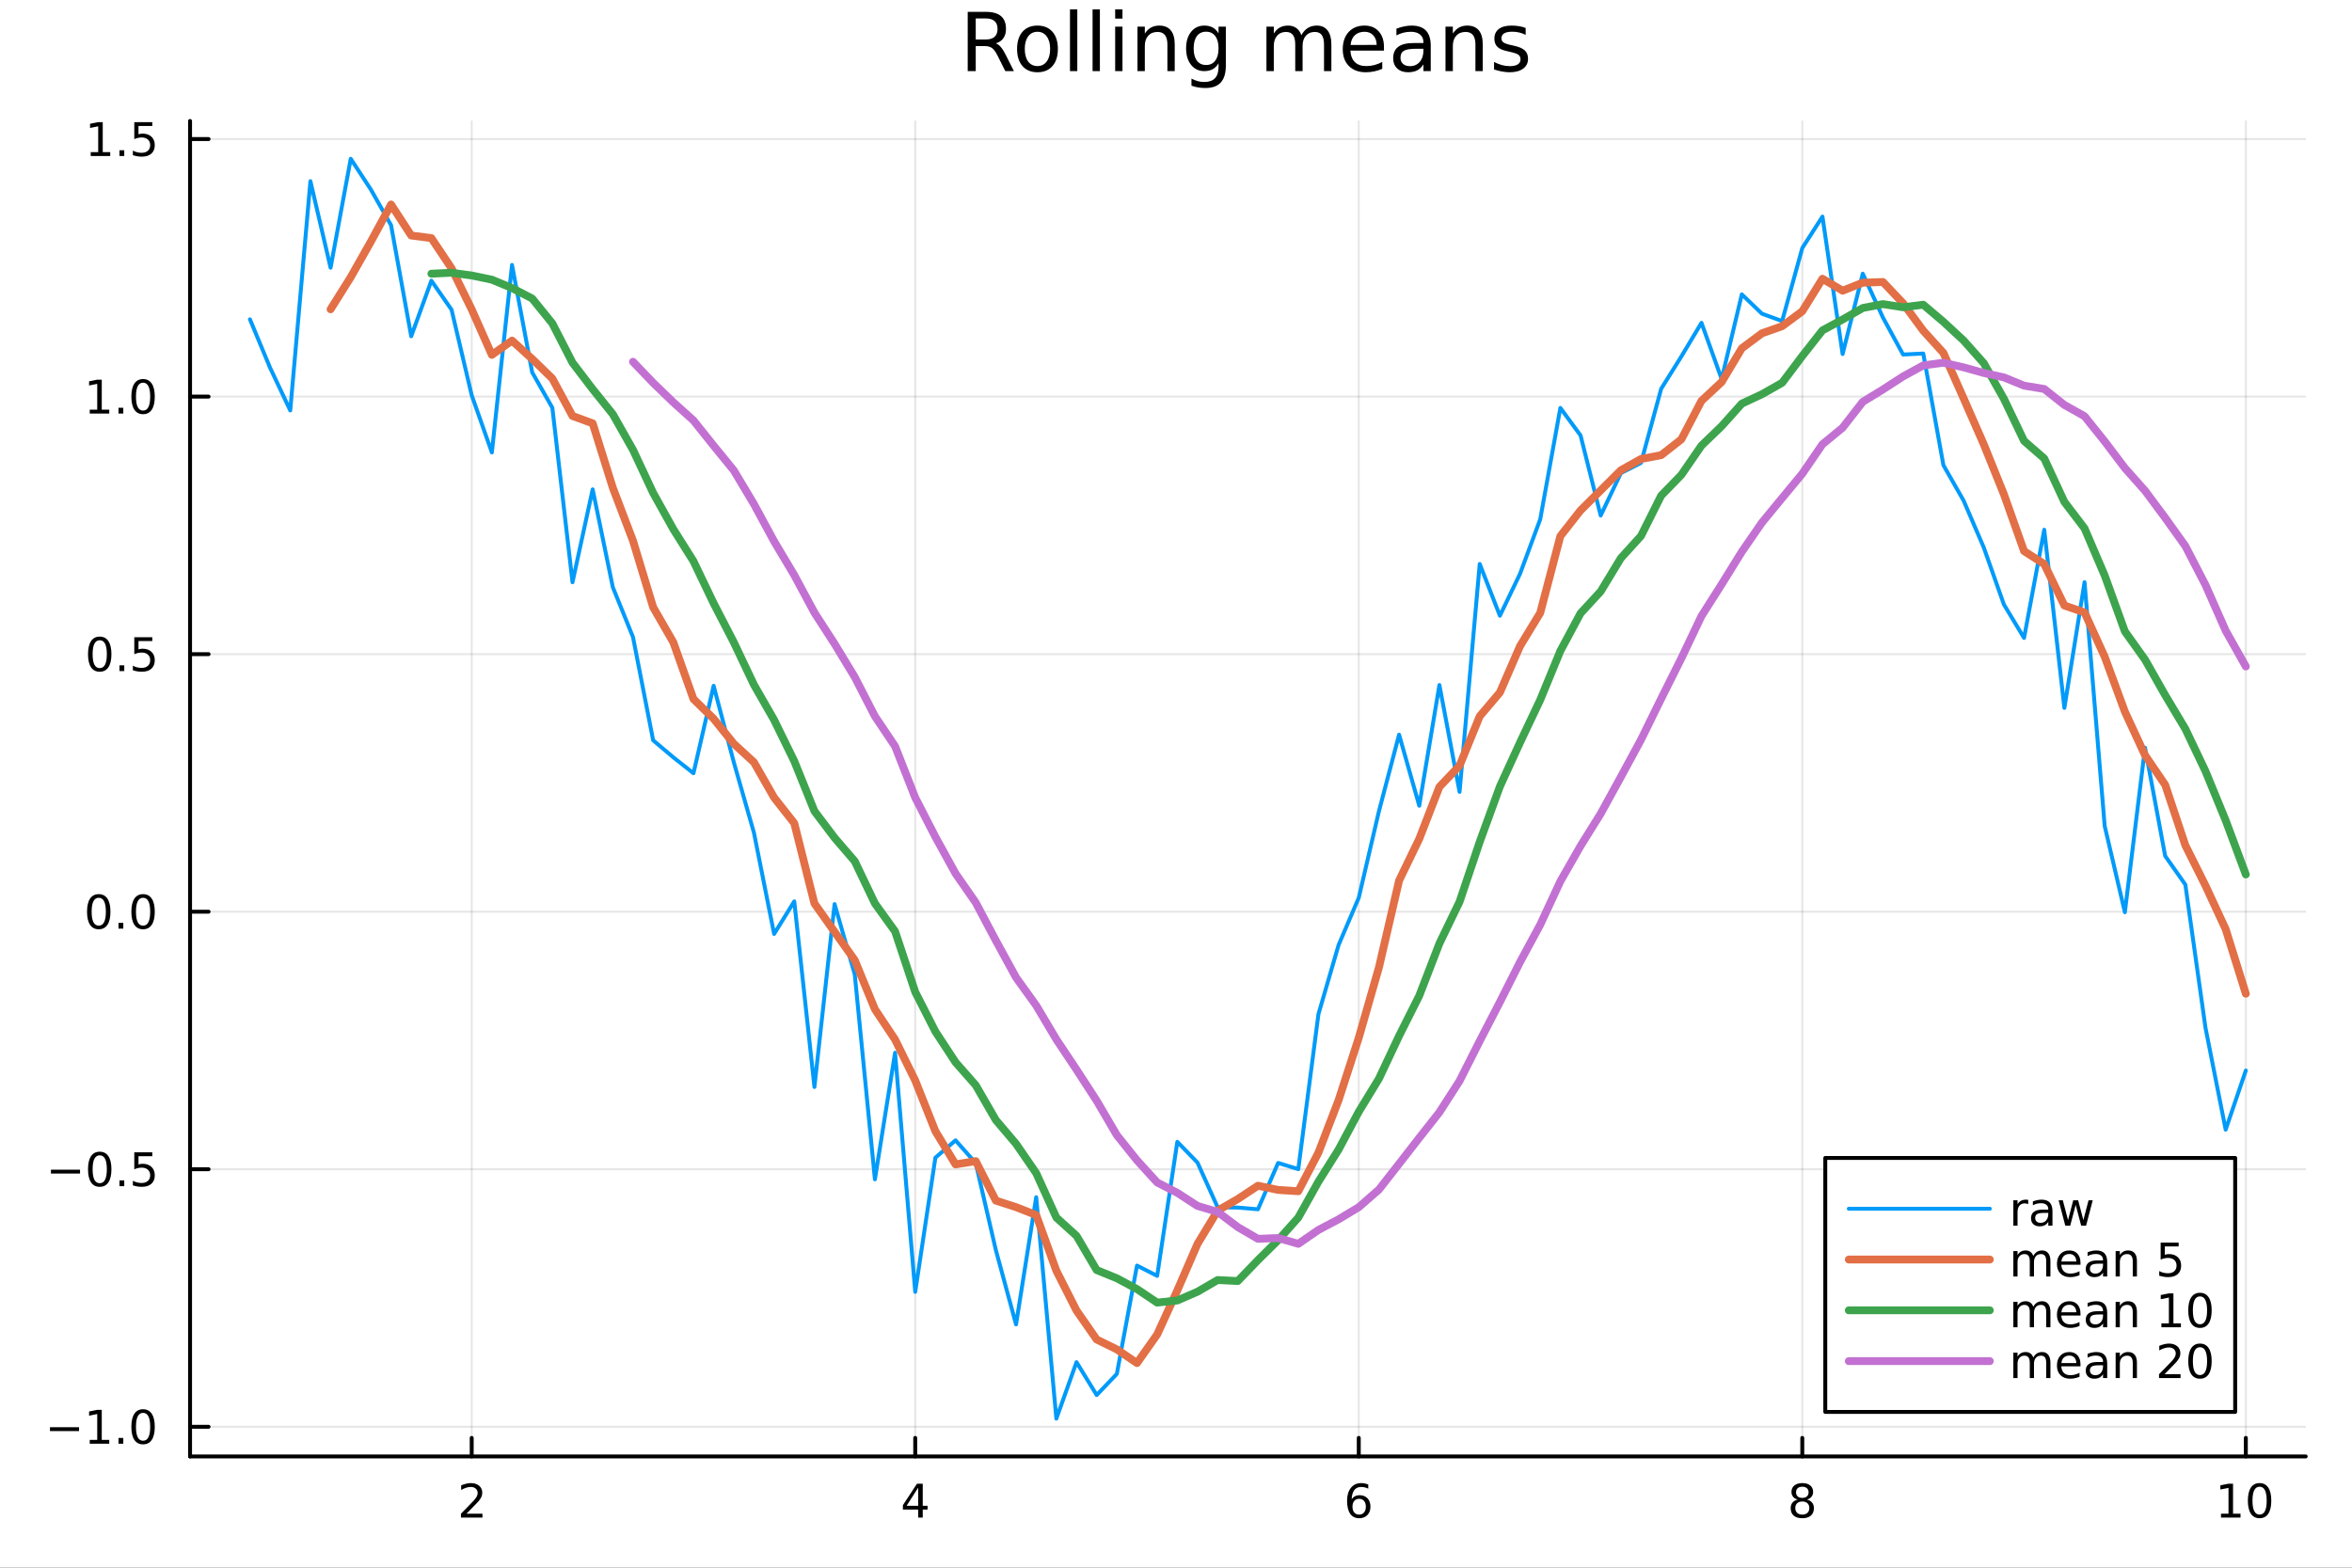 <?xml version="1.0" encoding="utf-8"?>
<svg xmlns="http://www.w3.org/2000/svg" xmlns:xlink="http://www.w3.org/1999/xlink" width="600" height="400" viewBox="0 0 2400 1600">
<rect x="0" y="0" width="2400" height="1600" fill="#333333" stroke="none"/>
<defs>
  <clipPath id="clip470">
    <rect x="0" y="0" width="2400" height="1600"/>
  </clipPath>
</defs>
<path clip-path="url(#clip470)" d="M0 1600 L2400 1600 L2400 0 L0 0  Z" fill="#ffffff" fill-rule="evenodd" fill-opacity="1"/>
<defs>
  <clipPath id="clip471">
    <rect x="480" y="0" width="1681" height="1600"/>
  </clipPath>
</defs>
<path clip-path="url(#clip470)" d="M193.936 1486.45 L2352.76 1486.45 L2352.76 123.472 L193.936 123.472  Z" fill="#ffffff" fill-rule="evenodd" fill-opacity="1"/>
<defs>
  <clipPath id="clip472">
    <rect x="193" y="123" width="2160" height="1364"/>
  </clipPath>
</defs>
<polyline clip-path="url(#clip472)" style="stroke:#000000; stroke-linecap:round; stroke-linejoin:round; stroke-width:2; stroke-opacity:0.1; fill:none" points="481.326,1486.45 481.326,123.472 "/>
<polyline clip-path="url(#clip472)" style="stroke:#000000; stroke-linecap:round; stroke-linejoin:round; stroke-width:2; stroke-opacity:0.1; fill:none" points="933.909,1486.45 933.909,123.472 "/>
<polyline clip-path="url(#clip472)" style="stroke:#000000; stroke-linecap:round; stroke-linejoin:round; stroke-width:2; stroke-opacity:0.1; fill:none" points="1386.49,1486.45 1386.49,123.472 "/>
<polyline clip-path="url(#clip472)" style="stroke:#000000; stroke-linecap:round; stroke-linejoin:round; stroke-width:2; stroke-opacity:0.1; fill:none" points="1839.07,1486.45 1839.07,123.472 "/>
<polyline clip-path="url(#clip472)" style="stroke:#000000; stroke-linecap:round; stroke-linejoin:round; stroke-width:2; stroke-opacity:0.1; fill:none" points="2291.66,1486.45 2291.66,123.472 "/>
<polyline clip-path="url(#clip470)" style="stroke:#000000; stroke-linecap:round; stroke-linejoin:round; stroke-width:4; stroke-opacity:1; fill:none" points="193.936,1486.45 2352.76,1486.45 "/>
<polyline clip-path="url(#clip470)" style="stroke:#000000; stroke-linecap:round; stroke-linejoin:round; stroke-width:4; stroke-opacity:1; fill:none" points="481.326,1486.45 481.326,1467.55 "/>
<polyline clip-path="url(#clip470)" style="stroke:#000000; stroke-linecap:round; stroke-linejoin:round; stroke-width:4; stroke-opacity:1; fill:none" points="933.909,1486.45 933.909,1467.55 "/>
<polyline clip-path="url(#clip470)" style="stroke:#000000; stroke-linecap:round; stroke-linejoin:round; stroke-width:4; stroke-opacity:1; fill:none" points="1386.49,1486.45 1386.49,1467.55 "/>
<polyline clip-path="url(#clip470)" style="stroke:#000000; stroke-linecap:round; stroke-linejoin:round; stroke-width:4; stroke-opacity:1; fill:none" points="1839.07,1486.45 1839.07,1467.55 "/>
<polyline clip-path="url(#clip470)" style="stroke:#000000; stroke-linecap:round; stroke-linejoin:round; stroke-width:4; stroke-opacity:1; fill:none" points="2291.66,1486.45 2291.66,1467.55 "/>
<path clip-path="url(#clip470)" d="M475.979 1544.91 L492.298 1544.91 L492.298 1548.85 L470.354 1548.85 L470.354 1544.91 Q473.016 1542.16 477.599 1537.53 Q482.206 1532.88 483.386 1531.53 Q485.632 1529.01 486.511 1527.27 Q487.414 1525.51 487.414 1523.82 Q487.414 1521.07 485.47 1519.33 Q483.548 1517.6 480.446 1517.6 Q478.247 1517.6 475.794 1518.36 Q473.363 1519.13 470.585 1520.68 L470.585 1515.95 Q473.409 1514.82 475.863 1514.24 Q478.317 1513.66 480.354 1513.66 Q485.724 1513.66 488.919 1516.35 Q492.113 1519.03 492.113 1523.52 Q492.113 1525.65 491.303 1527.57 Q490.516 1529.47 488.409 1532.07 Q487.831 1532.74 484.729 1535.95 Q481.627 1539.15 475.979 1544.91 Z" fill="#000000" fill-rule="nonzero" fill-opacity="1" /><path clip-path="url(#clip470)" d="M936.918 1518.36 L925.113 1536.81 L936.918 1536.81 L936.918 1518.36 M935.691 1514.29 L941.571 1514.29 L941.571 1536.81 L946.501 1536.81 L946.501 1540.7 L941.571 1540.7 L941.571 1548.85 L936.918 1548.85 L936.918 1540.7 L921.316 1540.7 L921.316 1536.19 L935.691 1514.29 Z" fill="#000000" fill-rule="nonzero" fill-opacity="1" /><path clip-path="url(#clip470)" d="M1386.9 1529.7 Q1383.75 1529.7 1381.9 1531.86 Q1380.07 1534.01 1380.07 1537.76 Q1380.07 1541.49 1381.9 1543.66 Q1383.75 1545.82 1386.9 1545.82 Q1390.04 1545.82 1391.87 1543.66 Q1393.73 1541.49 1393.73 1537.76 Q1393.73 1534.01 1391.87 1531.86 Q1390.04 1529.7 1386.9 1529.7 M1396.18 1515.05 L1396.18 1519.31 Q1394.42 1518.48 1392.61 1518.04 Q1390.83 1517.6 1389.07 1517.6 Q1384.44 1517.6 1381.99 1520.72 Q1379.56 1523.85 1379.21 1530.17 Q1380.58 1528.15 1382.64 1527.09 Q1384.7 1526 1387.17 1526 Q1392.38 1526 1395.39 1529.17 Q1398.42 1532.32 1398.42 1537.76 Q1398.42 1543.08 1395.28 1546.3 Q1392.13 1549.52 1386.9 1549.52 Q1380.9 1549.52 1377.73 1544.94 Q1374.56 1540.33 1374.56 1531.6 Q1374.56 1523.41 1378.45 1518.55 Q1382.34 1513.66 1388.89 1513.66 Q1390.65 1513.66 1392.43 1514.01 Q1394.23 1514.36 1396.18 1515.05 Z" fill="#000000" fill-rule="nonzero" fill-opacity="1" /><path clip-path="url(#clip470)" d="M1839.07 1532.44 Q1835.74 1532.44 1833.82 1534.22 Q1831.92 1536 1831.92 1539.13 Q1831.92 1542.25 1833.82 1544.03 Q1835.74 1545.82 1839.07 1545.82 Q1842.41 1545.82 1844.33 1544.03 Q1846.25 1542.23 1846.25 1539.13 Q1846.25 1536 1844.33 1534.22 Q1842.43 1532.44 1839.07 1532.44 M1834.4 1530.45 Q1831.39 1529.7 1829.7 1527.64 Q1828.03 1525.58 1828.03 1522.62 Q1828.03 1518.48 1830.97 1516.07 Q1833.94 1513.66 1839.07 1513.66 Q1844.24 1513.66 1847.18 1516.07 Q1850.12 1518.48 1850.12 1522.62 Q1850.12 1525.58 1848.43 1527.64 Q1846.76 1529.7 1843.77 1530.45 Q1847.15 1531.23 1849.03 1533.52 Q1850.93 1535.82 1850.93 1539.13 Q1850.93 1544.15 1847.85 1546.83 Q1844.79 1549.52 1839.07 1549.52 Q1833.36 1549.52 1830.28 1546.83 Q1827.22 1544.15 1827.22 1539.13 Q1827.22 1535.82 1829.12 1533.52 Q1831.02 1531.23 1834.4 1530.45 M1832.69 1523.06 Q1832.69 1525.75 1834.35 1527.25 Q1836.04 1528.76 1839.07 1528.76 Q1842.08 1528.76 1843.77 1527.25 Q1845.49 1525.75 1845.49 1523.06 Q1845.49 1520.38 1843.77 1518.87 Q1842.08 1517.37 1839.07 1517.37 Q1836.04 1517.37 1834.35 1518.87 Q1832.69 1520.38 1832.69 1523.06 Z" fill="#000000" fill-rule="nonzero" fill-opacity="1" /><path clip-path="url(#clip470)" d="M2266.34 1544.91 L2273.98 1544.91 L2273.98 1518.55 L2265.67 1520.21 L2265.67 1515.95 L2273.94 1514.29 L2278.61 1514.29 L2278.61 1544.91 L2286.25 1544.91 L2286.25 1548.85 L2266.34 1548.85 L2266.34 1544.91 Z" fill="#000000" fill-rule="nonzero" fill-opacity="1" /><path clip-path="url(#clip470)" d="M2305.7 1517.37 Q2302.09 1517.37 2300.26 1520.93 Q2298.45 1524.47 2298.45 1531.6 Q2298.45 1538.71 2300.26 1542.27 Q2302.09 1545.82 2305.7 1545.82 Q2309.33 1545.82 2311.14 1542.27 Q2312.96 1538.71 2312.96 1531.6 Q2312.96 1524.47 2311.14 1520.93 Q2309.33 1517.37 2305.7 1517.37 M2305.7 1513.66 Q2311.51 1513.66 2314.56 1518.27 Q2317.64 1522.85 2317.64 1531.6 Q2317.64 1540.33 2314.56 1544.94 Q2311.51 1549.52 2305.7 1549.52 Q2299.89 1549.52 2296.81 1544.94 Q2293.75 1540.33 2293.75 1531.6 Q2293.75 1522.85 2296.81 1518.27 Q2299.89 1513.66 2305.7 1513.66 Z" fill="#000000" fill-rule="nonzero" fill-opacity="1" /><polyline clip-path="url(#clip472)" style="stroke:#000000; stroke-linecap:round; stroke-linejoin:round; stroke-width:2; stroke-opacity:0.1; fill:none" points="193.936,1456.19 2352.76,1456.19 "/>
<polyline clip-path="url(#clip472)" style="stroke:#000000; stroke-linecap:round; stroke-linejoin:round; stroke-width:2; stroke-opacity:0.1; fill:none" points="193.936,1193.34 2352.76,1193.34 "/>
<polyline clip-path="url(#clip472)" style="stroke:#000000; stroke-linecap:round; stroke-linejoin:round; stroke-width:2; stroke-opacity:0.1; fill:none" points="193.936,930.488 2352.76,930.488 "/>
<polyline clip-path="url(#clip472)" style="stroke:#000000; stroke-linecap:round; stroke-linejoin:round; stroke-width:2; stroke-opacity:0.1; fill:none" points="193.936,667.636 2352.76,667.636 "/>
<polyline clip-path="url(#clip472)" style="stroke:#000000; stroke-linecap:round; stroke-linejoin:round; stroke-width:2; stroke-opacity:0.1; fill:none" points="193.936,404.784 2352.76,404.784 "/>
<polyline clip-path="url(#clip472)" style="stroke:#000000; stroke-linecap:round; stroke-linejoin:round; stroke-width:2; stroke-opacity:0.1; fill:none" points="193.936,141.932 2352.76,141.932 "/>
<polyline clip-path="url(#clip470)" style="stroke:#000000; stroke-linecap:round; stroke-linejoin:round; stroke-width:4; stroke-opacity:1; fill:none" points="193.936,1486.45 193.936,123.472 "/>
<polyline clip-path="url(#clip470)" style="stroke:#000000; stroke-linecap:round; stroke-linejoin:round; stroke-width:4; stroke-opacity:1; fill:none" points="193.936,1456.19 212.834,1456.19 "/>
<polyline clip-path="url(#clip470)" style="stroke:#000000; stroke-linecap:round; stroke-linejoin:round; stroke-width:4; stroke-opacity:1; fill:none" points="193.936,1193.34 212.834,1193.34 "/>
<polyline clip-path="url(#clip470)" style="stroke:#000000; stroke-linecap:round; stroke-linejoin:round; stroke-width:4; stroke-opacity:1; fill:none" points="193.936,930.488 212.834,930.488 "/>
<polyline clip-path="url(#clip470)" style="stroke:#000000; stroke-linecap:round; stroke-linejoin:round; stroke-width:4; stroke-opacity:1; fill:none" points="193.936,667.636 212.834,667.636 "/>
<polyline clip-path="url(#clip470)" style="stroke:#000000; stroke-linecap:round; stroke-linejoin:round; stroke-width:4; stroke-opacity:1; fill:none" points="193.936,404.784 212.834,404.784 "/>
<polyline clip-path="url(#clip470)" style="stroke:#000000; stroke-linecap:round; stroke-linejoin:round; stroke-width:4; stroke-opacity:1; fill:none" points="193.936,141.932 212.834,141.932 "/>
<path clip-path="url(#clip470)" d="M50.992 1456.64 L80.668 1456.64 L80.668 1460.58 L50.992 1460.58 L50.992 1456.64 Z" fill="#000000" fill-rule="nonzero" fill-opacity="1" /><path clip-path="url(#clip470)" d="M91.571 1469.54 L99.21 1469.54 L99.21 1443.17 L90.899 1444.84 L90.899 1440.58 L99.163 1438.91 L103.839 1438.91 L103.839 1469.54 L111.478 1469.54 L111.478 1473.47 L91.571 1473.47 L91.571 1469.54 Z" fill="#000000" fill-rule="nonzero" fill-opacity="1" /><path clip-path="url(#clip470)" d="M120.922 1467.59 L125.807 1467.59 L125.807 1473.47 L120.922 1473.47 L120.922 1467.59 Z" fill="#000000" fill-rule="nonzero" fill-opacity="1" /><path clip-path="url(#clip470)" d="M145.992 1441.99 Q142.381 1441.99 140.552 1445.56 Q138.746 1449.1 138.746 1456.23 Q138.746 1463.33 140.552 1466.9 Q142.381 1470.44 145.992 1470.44 Q149.626 1470.44 151.431 1466.9 Q153.26 1463.33 153.26 1456.23 Q153.26 1449.1 151.431 1445.56 Q149.626 1441.99 145.992 1441.99 M145.992 1438.29 Q151.802 1438.29 154.857 1442.89 Q157.936 1447.48 157.936 1456.23 Q157.936 1464.95 154.857 1469.56 Q151.802 1474.14 145.992 1474.14 Q140.181 1474.14 137.103 1469.56 Q134.047 1464.95 134.047 1456.23 Q134.047 1447.48 137.103 1442.89 Q140.181 1438.29 145.992 1438.29 Z" fill="#000000" fill-rule="nonzero" fill-opacity="1" /><path clip-path="url(#clip470)" d="M51.987 1193.79 L81.663 1193.79 L81.663 1197.73 L51.987 1197.73 L51.987 1193.79 Z" fill="#000000" fill-rule="nonzero" fill-opacity="1" /><path clip-path="url(#clip470)" d="M101.756 1179.14 Q98.145 1179.14 96.316 1182.7 Q94.51 1186.25 94.51 1193.38 Q94.51 1200.48 96.316 1204.05 Q98.145 1207.59 101.756 1207.59 Q105.39 1207.59 107.196 1204.05 Q109.024 1200.48 109.024 1193.38 Q109.024 1186.25 107.196 1182.7 Q105.39 1179.14 101.756 1179.14 M101.756 1175.44 Q107.566 1175.44 110.621 1180.04 Q113.7 1184.63 113.7 1193.38 Q113.7 1202.1 110.621 1206.71 Q107.566 1211.29 101.756 1211.29 Q95.946 1211.29 92.867 1206.71 Q89.811 1202.1 89.811 1193.38 Q89.811 1184.63 92.867 1180.04 Q95.946 1175.44 101.756 1175.44 Z" fill="#000000" fill-rule="nonzero" fill-opacity="1" /><path clip-path="url(#clip470)" d="M121.918 1204.74 L126.802 1204.74 L126.802 1210.62 L121.918 1210.62 L121.918 1204.74 Z" fill="#000000" fill-rule="nonzero" fill-opacity="1" /><path clip-path="url(#clip470)" d="M137.033 1176.06 L155.39 1176.06 L155.39 1180 L141.316 1180 L141.316 1188.47 Q142.334 1188.12 143.353 1187.96 Q144.371 1187.77 145.39 1187.77 Q151.177 1187.77 154.556 1190.94 Q157.936 1194.12 157.936 1199.53 Q157.936 1205.11 154.464 1208.21 Q150.992 1211.29 144.672 1211.29 Q142.496 1211.29 140.228 1210.92 Q137.982 1210.55 135.575 1209.81 L135.575 1205.11 Q137.658 1206.25 139.881 1206.8 Q142.103 1207.36 144.58 1207.36 Q148.584 1207.36 150.922 1205.25 Q153.26 1203.14 153.26 1199.53 Q153.26 1195.92 150.922 1193.82 Q148.584 1191.71 144.58 1191.71 Q142.705 1191.71 140.83 1192.13 Q138.978 1192.54 137.033 1193.42 L137.033 1176.06 Z" fill="#000000" fill-rule="nonzero" fill-opacity="1" /><path clip-path="url(#clip470)" d="M100.76 916.287 Q97.149 916.287 95.321 919.852 Q93.515 923.394 93.515 930.523 Q93.515 937.63 95.321 941.194 Q97.149 944.736 100.76 944.736 Q104.395 944.736 106.2 941.194 Q108.029 937.63 108.029 930.523 Q108.029 923.394 106.2 919.852 Q104.395 916.287 100.76 916.287 M100.76 912.583 Q106.571 912.583 109.626 917.19 Q112.705 921.773 112.705 930.523 Q112.705 939.25 109.626 943.856 Q106.571 948.44 100.76 948.44 Q94.95 948.44 91.871 943.856 Q88.816 939.25 88.816 930.523 Q88.816 921.773 91.871 917.19 Q94.95 912.583 100.76 912.583 Z" fill="#000000" fill-rule="nonzero" fill-opacity="1" /><path clip-path="url(#clip470)" d="M120.922 941.889 L125.807 941.889 L125.807 947.768 L120.922 947.768 L120.922 941.889 Z" fill="#000000" fill-rule="nonzero" fill-opacity="1" /><path clip-path="url(#clip470)" d="M145.992 916.287 Q142.381 916.287 140.552 919.852 Q138.746 923.394 138.746 930.523 Q138.746 937.63 140.552 941.194 Q142.381 944.736 145.992 944.736 Q149.626 944.736 151.431 941.194 Q153.26 937.63 153.26 930.523 Q153.26 923.394 151.431 919.852 Q149.626 916.287 145.992 916.287 M145.992 912.583 Q151.802 912.583 154.857 917.19 Q157.936 921.773 157.936 930.523 Q157.936 939.25 154.857 943.856 Q151.802 948.44 145.992 948.44 Q140.181 948.44 137.103 943.856 Q134.047 939.25 134.047 930.523 Q134.047 921.773 137.103 917.19 Q140.181 912.583 145.992 912.583 Z" fill="#000000" fill-rule="nonzero" fill-opacity="1" /><path clip-path="url(#clip470)" d="M101.756 653.435 Q98.145 653.435 96.316 657 Q94.51 660.541 94.51 667.671 Q94.51 674.777 96.316 678.342 Q98.145 681.884 101.756 681.884 Q105.39 681.884 107.196 678.342 Q109.024 674.777 109.024 667.671 Q109.024 660.541 107.196 657 Q105.39 653.435 101.756 653.435 M101.756 649.731 Q107.566 649.731 110.621 654.338 Q113.7 658.921 113.7 667.671 Q113.7 676.398 110.621 681.004 Q107.566 685.588 101.756 685.588 Q95.946 685.588 92.867 681.004 Q89.811 676.398 89.811 667.671 Q89.811 658.921 92.867 654.338 Q95.946 649.731 101.756 649.731 Z" fill="#000000" fill-rule="nonzero" fill-opacity="1" /><path clip-path="url(#clip470)" d="M121.918 679.037 L126.802 679.037 L126.802 684.916 L121.918 684.916 L121.918 679.037 Z" fill="#000000" fill-rule="nonzero" fill-opacity="1" /><path clip-path="url(#clip470)" d="M137.033 650.356 L155.39 650.356 L155.39 654.291 L141.316 654.291 L141.316 662.764 Q142.334 662.416 143.353 662.254 Q144.371 662.069 145.39 662.069 Q151.177 662.069 154.556 665.24 Q157.936 668.412 157.936 673.828 Q157.936 679.407 154.464 682.509 Q150.992 685.588 144.672 685.588 Q142.496 685.588 140.228 685.217 Q137.982 684.847 135.575 684.106 L135.575 679.407 Q137.658 680.541 139.881 681.097 Q142.103 681.652 144.58 681.652 Q148.584 681.652 150.922 679.546 Q153.26 677.439 153.26 673.828 Q153.26 670.217 150.922 668.111 Q148.584 666.004 144.58 666.004 Q142.705 666.004 140.83 666.421 Q138.978 666.838 137.033 667.717 L137.033 650.356 Z" fill="#000000" fill-rule="nonzero" fill-opacity="1" /><path clip-path="url(#clip470)" d="M91.571 418.129 L99.21 418.129 L99.21 391.763 L90.899 393.43 L90.899 389.171 L99.163 387.504 L103.839 387.504 L103.839 418.129 L111.478 418.129 L111.478 422.064 L91.571 422.064 L91.571 418.129 Z" fill="#000000" fill-rule="nonzero" fill-opacity="1" /><path clip-path="url(#clip470)" d="M120.922 416.184 L125.807 416.184 L125.807 422.064 L120.922 422.064 L120.922 416.184 Z" fill="#000000" fill-rule="nonzero" fill-opacity="1" /><path clip-path="url(#clip470)" d="M145.992 390.583 Q142.381 390.583 140.552 394.148 Q138.746 397.689 138.746 404.819 Q138.746 411.925 140.552 415.49 Q142.381 419.032 145.992 419.032 Q149.626 419.032 151.431 415.49 Q153.26 411.925 153.26 404.819 Q153.26 397.689 151.431 394.148 Q149.626 390.583 145.992 390.583 M145.992 386.879 Q151.802 386.879 154.857 391.486 Q157.936 396.069 157.936 404.819 Q157.936 413.546 154.857 418.152 Q151.802 422.735 145.992 422.735 Q140.181 422.735 137.103 418.152 Q134.047 413.546 134.047 404.819 Q134.047 396.069 137.103 391.486 Q140.181 386.879 145.992 386.879 Z" fill="#000000" fill-rule="nonzero" fill-opacity="1" /><path clip-path="url(#clip470)" d="M92.566 155.277 L100.205 155.277 L100.205 128.911 L91.895 130.578 L91.895 126.319 L100.159 124.652 L104.834 124.652 L104.834 155.277 L112.473 155.277 L112.473 159.212 L92.566 159.212 L92.566 155.277 Z" fill="#000000" fill-rule="nonzero" fill-opacity="1" /><path clip-path="url(#clip470)" d="M121.918 153.332 L126.802 153.332 L126.802 159.212 L121.918 159.212 L121.918 153.332 Z" fill="#000000" fill-rule="nonzero" fill-opacity="1" /><path clip-path="url(#clip470)" d="M137.033 124.652 L155.39 124.652 L155.39 128.587 L141.316 128.587 L141.316 137.059 Q142.334 136.712 143.353 136.55 Q144.371 136.365 145.39 136.365 Q151.177 136.365 154.556 139.536 Q157.936 142.707 157.936 148.124 Q157.936 153.703 154.464 156.805 Q150.992 159.883 144.672 159.883 Q142.496 159.883 140.228 159.513 Q137.982 159.142 135.575 158.402 L135.575 153.703 Q137.658 154.837 139.881 155.392 Q142.103 155.948 144.58 155.948 Q148.584 155.948 150.922 153.842 Q153.26 151.735 153.26 148.124 Q153.26 144.513 150.922 142.406 Q148.584 140.3 144.58 140.3 Q142.705 140.3 140.83 140.717 Q138.978 141.133 137.033 142.013 L137.033 124.652 Z" fill="#000000" fill-rule="nonzero" fill-opacity="1" /><path clip-path="url(#clip470)" d="M1016.15 44.22 Q1018.79 45.111 1021.26 48.028 Q1023.77 50.944 1026.28 56.048 L1034.59 72.576 L1025.8 72.576 L1018.06 57.061 Q1015.06 50.985 1012.22 49 Q1009.43 47.015 1004.57 47.015 L995.656 47.015 L995.656 72.576 L987.474 72.576 L987.474 12.096 L1005.95 12.096 Q1016.32 12.096 1021.42 16.43 Q1026.52 20.765 1026.52 29.515 Q1026.52 35.227 1023.85 38.994 Q1021.22 42.761 1016.15 44.22 M995.656 18.82 L995.656 40.29 L1005.95 40.29 Q1011.86 40.29 1014.86 37.576 Q1017.9 34.822 1017.9 29.515 Q1017.9 24.208 1014.86 21.535 Q1011.86 18.82 1005.95 18.82 L995.656 18.82 Z" fill="#000000" fill-rule="nonzero" fill-opacity="1" /><path clip-path="url(#clip470)" d="M1058.65 32.431 Q1052.65 32.431 1049.17 37.131 Q1045.69 41.789 1045.69 49.931 Q1045.69 58.074 1049.13 62.773 Q1052.61 67.431 1058.65 67.431 Q1064.6 67.431 1068.09 62.732 Q1071.57 58.033 1071.57 49.931 Q1071.57 41.87 1068.09 37.171 Q1064.6 32.431 1058.65 32.431 M1058.65 26.112 Q1068.37 26.112 1073.92 32.431 Q1079.47 38.751 1079.47 49.931 Q1079.47 61.071 1073.92 67.431 Q1068.37 73.751 1058.65 73.751 Q1048.89 73.751 1043.34 67.431 Q1037.83 61.071 1037.83 49.931 Q1037.83 38.751 1043.34 32.431 Q1048.89 26.112 1058.65 26.112 Z" fill="#000000" fill-rule="nonzero" fill-opacity="1" /><path clip-path="url(#clip470)" d="M1091.82 9.544 L1099.28 9.544 L1099.28 72.576 L1091.82 72.576 L1091.82 9.544 Z" fill="#000000" fill-rule="nonzero" fill-opacity="1" /><path clip-path="url(#clip470)" d="M1114.87 9.544 L1122.33 9.544 L1122.33 72.576 L1114.87 72.576 L1114.87 9.544 Z" fill="#000000" fill-rule="nonzero" fill-opacity="1" /><path clip-path="url(#clip470)" d="M1137.92 27.206 L1145.38 27.206 L1145.38 72.576 L1137.92 72.576 L1137.92 27.206 M1137.92 9.544 L1145.38 9.544 L1145.38 18.983 L1137.92 18.983 L1137.92 9.544 Z" fill="#000000" fill-rule="nonzero" fill-opacity="1" /><path clip-path="url(#clip470)" d="M1198.69 45.192 L1198.69 72.576 L1191.23 72.576 L1191.23 45.435 Q1191.23 38.994 1188.72 35.794 Q1186.21 32.594 1181.19 32.594 Q1175.15 32.594 1171.67 36.442 Q1168.18 40.29 1168.18 46.934 L1168.18 72.576 L1160.69 72.576 L1160.69 27.206 L1168.18 27.206 L1168.18 34.254 Q1170.86 30.163 1174.46 28.138 Q1178.11 26.112 1182.85 26.112 Q1190.67 26.112 1194.68 30.973 Q1198.69 35.794 1198.69 45.192 Z" fill="#000000" fill-rule="nonzero" fill-opacity="1" /><path clip-path="url(#clip470)" d="M1243.41 49.364 Q1243.41 41.263 1240.05 36.806 Q1236.73 32.35 1230.69 32.35 Q1224.69 32.35 1221.33 36.806 Q1218.01 41.263 1218.01 49.364 Q1218.01 57.426 1221.33 61.882 Q1224.69 66.338 1230.69 66.338 Q1236.73 66.338 1240.05 61.882 Q1243.41 57.426 1243.41 49.364 M1250.86 66.945 Q1250.86 78.531 1245.72 84.162 Q1240.57 89.833 1229.96 89.833 Q1226.03 89.833 1222.55 89.225 Q1219.06 88.658 1215.78 87.443 L1215.78 80.192 Q1219.06 81.974 1222.26 82.825 Q1225.46 83.675 1228.79 83.675 Q1236.12 83.675 1239.76 79.827 Q1243.41 76.019 1243.41 68.282 L1243.41 64.596 Q1241.1 68.606 1237.5 70.591 Q1233.89 72.576 1228.87 72.576 Q1220.52 72.576 1215.42 66.216 Q1210.31 59.856 1210.31 49.364 Q1210.31 38.832 1215.42 32.472 Q1220.52 26.112 1228.87 26.112 Q1233.89 26.112 1237.5 28.097 Q1241.1 30.082 1243.41 34.092 L1243.41 27.206 L1250.86 27.206 L1250.86 66.945 Z" fill="#000000" fill-rule="nonzero" fill-opacity="1" /><path clip-path="url(#clip470)" d="M1327.91 35.915 Q1330.71 30.892 1334.6 28.502 Q1338.48 26.112 1343.75 26.112 Q1350.84 26.112 1354.69 31.095 Q1358.54 36.037 1358.54 45.192 L1358.54 72.576 L1351.04 72.576 L1351.04 45.435 Q1351.04 38.913 1348.73 35.753 Q1346.42 32.594 1341.68 32.594 Q1335.89 32.594 1332.53 36.442 Q1329.17 40.29 1329.17 46.934 L1329.17 72.576 L1321.67 72.576 L1321.67 45.435 Q1321.67 38.873 1319.36 35.753 Q1317.06 32.594 1312.23 32.594 Q1306.52 32.594 1303.16 36.482 Q1299.8 40.331 1299.8 46.934 L1299.8 72.576 L1292.3 72.576 L1292.3 27.206 L1299.8 27.206 L1299.8 34.254 Q1302.35 30.082 1305.92 28.097 Q1309.48 26.112 1314.38 26.112 Q1319.32 26.112 1322.77 28.624 Q1326.25 31.135 1327.91 35.915 Z" fill="#000000" fill-rule="nonzero" fill-opacity="1" /><path clip-path="url(#clip470)" d="M1412.21 48.028 L1412.21 51.673 L1377.94 51.673 Q1378.43 59.37 1382.56 63.421 Q1386.73 67.431 1394.14 67.431 Q1398.44 67.431 1402.45 66.378 Q1406.5 65.325 1410.47 63.218 L1410.47 70.267 Q1406.46 71.968 1402.25 72.86 Q1398.03 73.751 1393.7 73.751 Q1382.84 73.751 1376.48 67.431 Q1370.16 61.112 1370.16 50.337 Q1370.16 39.197 1376.16 32.675 Q1382.19 26.112 1392.4 26.112 Q1401.56 26.112 1406.86 32.026 Q1412.21 37.9 1412.21 48.028 M1404.76 45.84 Q1404.68 39.723 1401.31 36.077 Q1397.99 32.431 1392.48 32.431 Q1386.24 32.431 1382.48 35.956 Q1378.75 39.48 1378.18 45.88 L1404.76 45.84 Z" fill="#000000" fill-rule="nonzero" fill-opacity="1" /><path clip-path="url(#clip470)" d="M1445.06 49.769 Q1436.03 49.769 1432.55 51.835 Q1429.06 53.901 1429.06 58.884 Q1429.06 62.854 1431.66 65.203 Q1434.29 67.512 1438.78 67.512 Q1444.98 67.512 1448.71 63.137 Q1452.48 58.722 1452.48 51.43 L1452.48 49.769 L1445.06 49.769 M1459.93 46.691 L1459.93 72.576 L1452.48 72.576 L1452.48 65.689 Q1449.92 69.821 1446.12 71.806 Q1442.31 73.751 1436.8 73.751 Q1429.83 73.751 1425.7 69.862 Q1421.61 65.933 1421.61 59.37 Q1421.61 51.714 1426.71 47.825 Q1431.86 43.936 1442.03 43.936 L1452.48 43.936 L1452.48 43.207 Q1452.48 38.062 1449.07 35.267 Q1445.71 32.431 1439.6 32.431 Q1435.71 32.431 1432.02 33.363 Q1428.33 34.295 1424.93 36.158 L1424.93 29.272 Q1429.02 27.692 1432.87 26.922 Q1436.72 26.112 1440.36 26.112 Q1450.21 26.112 1455.07 31.216 Q1459.93 36.32 1459.93 46.691 Z" fill="#000000" fill-rule="nonzero" fill-opacity="1" /><path clip-path="url(#clip470)" d="M1513 45.192 L1513 72.576 L1505.54 72.576 L1505.54 45.435 Q1505.54 38.994 1503.03 35.794 Q1500.52 32.594 1495.5 32.594 Q1489.46 32.594 1485.98 36.442 Q1482.49 40.29 1482.49 46.934 L1482.49 72.576 L1475 72.576 L1475 27.206 L1482.49 27.206 L1482.49 34.254 Q1485.17 30.163 1488.77 28.138 Q1492.42 26.112 1497.16 26.112 Q1504.98 26.112 1508.99 30.973 Q1513 35.794 1513 45.192 Z" fill="#000000" fill-rule="nonzero" fill-opacity="1" /><path clip-path="url(#clip470)" d="M1556.79 28.543 L1556.79 35.591 Q1553.63 33.971 1550.23 33.161 Q1546.82 32.35 1543.18 32.35 Q1537.63 32.35 1534.83 34.052 Q1532.08 35.753 1532.08 39.156 Q1532.08 41.749 1534.06 43.248 Q1536.05 44.706 1542.04 46.043 L1544.59 46.61 Q1552.53 48.311 1555.86 51.43 Q1559.22 54.509 1559.22 60.059 Q1559.22 66.378 1554.2 70.064 Q1549.21 73.751 1540.46 73.751 Q1536.82 73.751 1532.85 73.022 Q1528.92 72.333 1524.54 70.915 L1524.54 63.218 Q1528.67 65.365 1532.68 66.459 Q1536.7 67.512 1540.62 67.512 Q1545.89 67.512 1548.73 65.73 Q1551.56 63.907 1551.56 60.626 Q1551.56 57.588 1549.5 55.967 Q1547.47 54.347 1540.54 52.848 L1537.95 52.24 Q1531.02 50.782 1527.95 47.785 Q1524.87 44.746 1524.87 39.48 Q1524.87 33.08 1529.4 29.596 Q1533.94 26.112 1542.29 26.112 Q1546.42 26.112 1550.06 26.72 Q1553.71 27.327 1556.79 28.543 Z" fill="#000000" fill-rule="nonzero" fill-opacity="1" /><polyline clip-path="url(#clip472)" style="stroke:#009af9; stroke-linecap:round; stroke-linejoin:round; stroke-width:4; stroke-opacity:1; fill:none" points="255.035,325.901 275.607,375.371 296.179,418.901 316.751,184.925 337.322,273.229 357.894,162.047 378.466,193.497 399.038,229.868 419.61,343.203 440.182,286.458 460.754,316.067 481.326,403.402 501.898,461.782 522.47,270.397 543.042,380.024 563.614,416.157 584.186,594.261 604.758,499.449 625.33,599.328 645.902,650.192 666.474,755.559 687.046,772.915 707.617,789.191 728.189,699.912 748.761,777.895 769.333,849.9 789.905,953.185 810.477,919.95 831.049,1109.38 851.621,922.738 872.193,994.516 892.765,1203.66 913.337,1074.45 933.909,1318.51 954.481,1181.52 975.053,1163.83 995.625,1187.07 1016.2,1275.94 1036.77,1351.71 1057.34,1221.9 1077.91,1447.87 1098.48,1390.24 1119.06,1423.8 1139.63,1402.24 1160.2,1291.67 1180.77,1302.17 1201.34,1165.38 1221.92,1186.54 1242.49,1232.17 1263.06,1232.44 1283.63,1234.21 1304.2,1186.91 1324.78,1193.23 1345.35,1035.04 1365.92,964.447 1386.49,916.262 1407.06,828.014 1427.64,749.802 1448.21,822.334 1468.78,699.154 1489.35,808.176 1509.92,575.603 1530.5,628.438 1551.07,585.549 1571.64,530.023 1592.21,416.338 1612.78,444.351 1633.35,526.15 1653.93,482.906 1674.5,472.419 1695.07,396.804 1715.64,363.85 1736.21,329.468 1756.79,386.895 1777.36,300.434 1797.93,320.174 1818.5,327.673 1839.07,253.167 1859.65,221.049 1880.22,361.341 1900.79,279.322 1921.36,324.09 1941.93,361.839 1962.51,360.823 1983.08,474.799 2003.65,510.879 2024.22,558.695 2044.79,616.93 2065.37,651.081 2085.94,540.675 2106.51,722.509 2127.08,594.206 2147.65,843.084 2168.23,931.039 2188.8,763.082 2209.37,873.616 2229.94,902.857 2250.51,1049.05 2271.09,1152.96 2291.66,1092.57 "/>
<polyline clip-path="url(#clip472)" style="stroke:#e26f46; stroke-linecap:round; stroke-linejoin:round; stroke-width:8; stroke-opacity:1; fill:none" points="337.322,315.665 357.894,282.895 378.466,246.52 399.038,208.713 419.61,240.369 440.182,243.015 460.754,273.819 481.326,315.8 501.898,362.182 522.47,347.621 543.042,366.334 563.614,386.352 584.186,424.524 604.758,432.058 625.33,497.844 645.902,551.877 666.474,619.758 687.046,655.488 707.617,713.437 728.189,733.554 748.761,759.094 769.333,777.963 789.905,814.017 810.477,840.168 831.049,922.062 851.621,951.031 872.193,979.954 892.765,1030.05 913.337,1060.95 933.909,1102.77 954.481,1154.53 975.053,1188.39 995.625,1185.07 1016.2,1225.37 1036.77,1232.01 1057.34,1240.09 1077.91,1296.9 1098.48,1337.53 1119.06,1367.11 1139.63,1377.21 1160.2,1391.16 1180.77,1362.02 1201.34,1317.05 1221.92,1269.6 1242.49,1235.58 1263.06,1223.74 1283.63,1210.15 1304.2,1214.45 1324.78,1215.79 1345.35,1176.37 1365.92,1122.77 1386.49,1059.18 1407.06,987.4 1427.64,898.714 1448.21,856.172 1468.78,803.113 1489.35,781.496 1509.92,731.014 1530.5,706.741 1551.07,659.384 1571.64,625.558 1592.21,547.19 1612.78,520.94 1633.35,500.482 1653.93,479.954 1674.5,468.433 1695.07,464.526 1715.64,448.426 1736.21,409.089 1756.79,389.887 1777.36,355.49 1797.93,340.164 1818.5,332.929 1839.07,317.669 1859.65,284.499 1880.22,296.681 1900.79,288.51 1921.36,287.794 1941.93,309.528 1962.51,337.483 1983.08,360.175 2003.65,406.486 2024.22,453.407 2044.79,504.425 2065.37,562.477 2085.94,575.652 2106.51,617.978 2127.08,625.08 2147.65,670.311 2168.23,726.302 2188.8,770.784 2209.37,801.005 2229.94,862.736 2250.51,903.93 2271.09,948.314 2291.66,1014.21 "/>
<polyline clip-path="url(#clip472)" style="stroke:#3da44d; stroke-linecap:round; stroke-linejoin:round; stroke-width:8; stroke-opacity:1; fill:none" points="440.182,279.34 460.754,278.357 481.326,281.16 501.898,285.448 522.47,293.995 543.042,304.675 563.614,330.086 584.186,370.162 604.758,397.12 625.33,422.733 645.902,459.106 666.474,503.055 687.046,540.006 707.617,572.747 728.189,615.699 748.761,655.486 769.333,698.86 789.905,734.753 810.477,776.803 831.049,827.808 851.621,855.062 872.193,878.958 892.765,922.033 913.337,950.559 933.909,1012.42 954.481,1052.78 975.053,1084.17 995.625,1107.56 1016.2,1143.16 1036.77,1167.39 1057.34,1197.31 1077.91,1242.65 1098.48,1261.3 1119.06,1296.24 1139.63,1304.61 1160.2,1315.63 1180.77,1329.46 1201.34,1327.29 1221.92,1318.35 1242.49,1306.4 1263.06,1307.45 1283.63,1286.08 1304.2,1265.75 1324.78,1242.7 1345.35,1205.98 1365.92,1173.25 1386.49,1134.66 1407.06,1100.93 1427.64,1057.25 1448.21,1016.27 1468.78,962.941 1489.35,920.338 1509.92,859.207 1530.5,802.728 1551.07,757.778 1571.64,714.336 1592.21,664.343 1612.78,625.977 1633.35,603.612 1653.93,569.669 1674.5,546.995 1695.07,505.858 1715.64,484.683 1736.21,454.786 1756.79,434.92 1777.36,411.962 1797.93,402.345 1818.5,390.677 1839.07,363.379 1859.65,337.193 1880.22,326.086 1900.79,314.337 1921.36,310.361 1941.93,313.598 1962.51,310.991 1983.08,328.428 2003.65,347.498 2024.22,370.6 2044.79,406.977 2065.37,449.98 2085.94,467.913 2106.51,512.232 2127.08,539.244 2147.65,587.368 2168.23,644.39 2188.8,673.218 2209.37,709.492 2229.94,743.908 2250.51,787.12 2271.09,837.308 2291.66,892.498 "/>
<polyline clip-path="url(#clip472)" style="stroke:#c271d2; stroke-linecap:round; stroke-linejoin:round; stroke-width:8; stroke-opacity:1; fill:none" points="645.902,369.223 666.474,390.706 687.046,410.583 707.617,429.098 728.189,454.847 748.761,480.08 769.333,514.473 789.905,552.457 810.477,586.961 831.049,625.27 851.621,657.084 872.193,691.007 892.765,731.02 913.337,761.653 933.909,814.058 954.481,854.133 975.053,891.517 995.625,921.157 1016.2,959.982 1036.77,997.601 1057.34,1026.19 1077.91,1060.8 1098.48,1091.67 1119.06,1123.4 1139.63,1158.52 1160.2,1184.2 1180.77,1206.82 1201.34,1217.43 1221.92,1230.76 1242.49,1236.9 1263.06,1252.38 1283.63,1264.37 1304.2,1263.53 1324.78,1269.47 1345.35,1255.29 1365.92,1244.44 1386.49,1232.06 1407.06,1214.11 1427.64,1187.8 1448.21,1161.33 1468.78,1135.2 1489.35,1103.21 1509.92,1062.48 1530.5,1022.71 1551.07,981.877 1571.64,943.795 1592.21,899.503 1612.78,863.452 1633.35,830.432 1653.93,792.969 1674.5,754.968 1695.07,713.098 1715.64,671.945 1736.21,628.757 1756.79,596.349 1777.36,563.149 1797.93,533.344 1818.5,508.327 1839.07,483.495 1859.65,453.431 1880.22,436.54 1900.79,410.098 1921.36,397.522 1941.93,384.192 1962.51,372.956 1983.08,370.195 2003.65,374.922 2024.22,380.639 2044.79,385.178 2065.37,393.587 2085.94,396.999 2106.51,413.285 2127.08,424.802 2147.65,450.483 2168.23,477.69 2188.8,500.823 2209.37,528.495 2229.94,557.254 2250.51,597.048 2271.09,643.644 2291.66,680.206 "/>
<path clip-path="url(#clip470)" d="M1862.53 1441.02 L2280.8 1441.02 L2280.8 1181.82 L1862.53 1181.82  Z" fill="#ffffff" fill-rule="evenodd" fill-opacity="1"/>
<polyline clip-path="url(#clip470)" style="stroke:#000000; stroke-linecap:round; stroke-linejoin:round; stroke-width:4; stroke-opacity:1; fill:none" points="1862.53,1441.02 2280.8,1441.02 2280.8,1181.82 1862.53,1181.82 1862.53,1441.02 "/>
<polyline clip-path="url(#clip470)" style="stroke:#009af9; stroke-linecap:round; stroke-linejoin:round; stroke-width:4; stroke-opacity:1; fill:none" points="1886.52,1233.66 2030.44,1233.66 "/>
<path clip-path="url(#clip470)" d="M2069.61 1228.99 Q2068.89 1228.57 2068.04 1228.39 Q2067.2 1228.18 2066.18 1228.18 Q2062.57 1228.18 2060.63 1230.54 Q2058.71 1232.88 2058.71 1237.28 L2058.71 1250.94 L2054.43 1250.94 L2054.43 1225.01 L2058.71 1225.01 L2058.71 1229.04 Q2060.05 1226.68 2062.2 1225.54 Q2064.36 1224.38 2067.43 1224.38 Q2067.87 1224.38 2068.41 1224.45 Q2068.94 1224.5 2069.59 1224.62 L2069.61 1228.99 Z" fill="#000000" fill-rule="nonzero" fill-opacity="1" /><path clip-path="url(#clip470)" d="M2085.86 1237.9 Q2080.7 1237.9 2078.71 1239.08 Q2076.72 1240.26 2076.72 1243.11 Q2076.72 1245.38 2078.2 1246.72 Q2079.7 1248.04 2082.27 1248.04 Q2085.81 1248.04 2087.94 1245.54 Q2090.1 1243.02 2090.1 1238.85 L2090.1 1237.9 L2085.86 1237.9 M2094.36 1236.14 L2094.36 1250.94 L2090.1 1250.94 L2090.1 1247 Q2088.64 1249.36 2086.46 1250.5 Q2084.29 1251.61 2081.14 1251.61 Q2077.16 1251.61 2074.8 1249.38 Q2072.46 1247.14 2072.46 1243.39 Q2072.46 1239.01 2075.37 1236.79 Q2078.31 1234.57 2084.12 1234.57 L2090.1 1234.57 L2090.1 1234.15 Q2090.1 1231.21 2088.15 1229.62 Q2086.23 1228 2082.74 1228 Q2080.51 1228 2078.41 1228.53 Q2076.3 1229.06 2074.36 1230.13 L2074.36 1226.19 Q2076.69 1225.29 2078.89 1224.85 Q2081.09 1224.38 2083.18 1224.38 Q2088.8 1224.38 2091.58 1227.3 Q2094.36 1230.22 2094.36 1236.14 Z" fill="#000000" fill-rule="nonzero" fill-opacity="1" /><path clip-path="url(#clip470)" d="M2100.65 1225.01 L2104.91 1225.01 L2110.24 1245.24 L2115.54 1225.01 L2120.56 1225.01 L2125.88 1245.24 L2131.18 1225.01 L2135.44 1225.01 L2128.66 1250.94 L2123.64 1250.94 L2118.06 1229.69 L2112.46 1250.94 L2107.43 1250.94 L2100.65 1225.01 Z" fill="#000000" fill-rule="nonzero" fill-opacity="1" /><polyline clip-path="url(#clip470)" style="stroke:#e26f46; stroke-linecap:round; stroke-linejoin:round; stroke-width:8; stroke-opacity:1; fill:none" points="1886.52,1285.5 2030.44,1285.5 "/>
<path clip-path="url(#clip470)" d="M2074.77 1281.83 Q2076.37 1278.96 2078.59 1277.59 Q2080.81 1276.22 2083.82 1276.22 Q2087.87 1276.22 2090.07 1279.07 Q2092.27 1281.9 2092.27 1287.13 L2092.27 1302.78 L2087.99 1302.78 L2087.99 1287.27 Q2087.99 1283.54 2086.67 1281.73 Q2085.35 1279.93 2082.64 1279.93 Q2079.33 1279.93 2077.41 1282.13 Q2075.49 1284.33 2075.49 1288.12 L2075.49 1302.78 L2071.21 1302.78 L2071.21 1287.27 Q2071.21 1283.52 2069.89 1281.73 Q2068.57 1279.93 2065.81 1279.93 Q2062.55 1279.93 2060.63 1282.15 Q2058.71 1284.35 2058.71 1288.12 L2058.71 1302.78 L2054.43 1302.78 L2054.43 1276.85 L2058.71 1276.85 L2058.71 1280.88 Q2060.17 1278.49 2062.2 1277.36 Q2064.24 1276.22 2067.04 1276.22 Q2069.86 1276.22 2071.83 1277.66 Q2073.82 1279.09 2074.77 1281.83 Z" fill="#000000" fill-rule="nonzero" fill-opacity="1" /><path clip-path="url(#clip470)" d="M2122.94 1288.75 L2122.94 1290.83 L2103.36 1290.83 Q2103.64 1295.23 2106 1297.54 Q2108.38 1299.84 2112.62 1299.84 Q2115.07 1299.84 2117.36 1299.23 Q2119.68 1298.63 2121.95 1297.43 L2121.95 1301.46 Q2119.66 1302.43 2117.25 1302.94 Q2114.84 1303.45 2112.36 1303.45 Q2106.16 1303.45 2102.53 1299.84 Q2098.92 1296.22 2098.92 1290.07 Q2098.92 1283.7 2102.34 1279.97 Q2105.79 1276.22 2111.62 1276.22 Q2116.86 1276.22 2119.89 1279.6 Q2122.94 1282.96 2122.94 1288.75 M2118.68 1287.5 Q2118.64 1284 2116.72 1281.92 Q2114.82 1279.84 2111.67 1279.84 Q2108.11 1279.84 2105.95 1281.85 Q2103.82 1283.86 2103.5 1287.52 L2118.68 1287.5 Z" fill="#000000" fill-rule="nonzero" fill-opacity="1" /><path clip-path="url(#clip470)" d="M2141.72 1289.74 Q2136.55 1289.74 2134.56 1290.92 Q2132.57 1292.1 2132.57 1294.95 Q2132.57 1297.22 2134.05 1298.56 Q2135.56 1299.88 2138.13 1299.88 Q2141.67 1299.88 2143.8 1297.38 Q2145.95 1294.86 2145.95 1290.69 L2145.95 1289.74 L2141.72 1289.74 M2150.21 1287.98 L2150.21 1302.78 L2145.95 1302.78 L2145.95 1298.84 Q2144.49 1301.2 2142.32 1302.34 Q2140.14 1303.45 2136.99 1303.45 Q2133.01 1303.45 2130.65 1301.22 Q2128.31 1298.98 2128.31 1295.23 Q2128.31 1290.85 2131.23 1288.63 Q2134.17 1286.41 2139.98 1286.41 L2145.95 1286.41 L2145.95 1285.99 Q2145.95 1283.05 2144.01 1281.46 Q2142.09 1279.84 2138.59 1279.84 Q2136.37 1279.84 2134.26 1280.37 Q2132.16 1280.9 2130.21 1281.97 L2130.21 1278.03 Q2132.55 1277.13 2134.75 1276.69 Q2136.95 1276.22 2139.03 1276.22 Q2144.66 1276.22 2147.43 1279.14 Q2150.21 1282.06 2150.21 1287.98 Z" fill="#000000" fill-rule="nonzero" fill-opacity="1" /><path clip-path="url(#clip470)" d="M2180.54 1287.13 L2180.54 1302.78 L2176.28 1302.78 L2176.28 1287.27 Q2176.28 1283.59 2174.84 1281.76 Q2173.41 1279.93 2170.54 1279.93 Q2167.09 1279.93 2165.1 1282.13 Q2163.11 1284.33 2163.11 1288.12 L2163.11 1302.78 L2158.82 1302.78 L2158.82 1276.85 L2163.11 1276.85 L2163.11 1280.88 Q2164.63 1278.54 2166.69 1277.38 Q2168.78 1276.22 2171.48 1276.22 Q2175.95 1276.22 2178.24 1279 Q2180.54 1281.76 2180.54 1287.13 Z" fill="#000000" fill-rule="nonzero" fill-opacity="1" /><path clip-path="url(#clip470)" d="M2204.75 1268.22 L2223.1 1268.22 L2223.1 1272.15 L2209.03 1272.15 L2209.03 1280.62 Q2210.05 1280.28 2211.07 1280.11 Q2212.09 1279.93 2213.1 1279.93 Q2218.89 1279.93 2222.27 1283.1 Q2225.65 1286.27 2225.65 1291.69 Q2225.65 1297.27 2222.18 1300.37 Q2218.71 1303.45 2212.39 1303.45 Q2210.21 1303.45 2207.94 1303.08 Q2205.7 1302.71 2203.29 1301.97 L2203.29 1297.27 Q2205.37 1298.4 2207.6 1298.96 Q2209.82 1299.51 2212.29 1299.51 Q2216.3 1299.51 2218.64 1297.41 Q2220.98 1295.3 2220.98 1291.69 Q2220.98 1288.08 2218.64 1285.97 Q2216.3 1283.86 2212.29 1283.86 Q2210.42 1283.86 2208.54 1284.28 Q2206.69 1284.7 2204.75 1285.58 L2204.75 1268.22 Z" fill="#000000" fill-rule="nonzero" fill-opacity="1" /><polyline clip-path="url(#clip470)" style="stroke:#3da44d; stroke-linecap:round; stroke-linejoin:round; stroke-width:8; stroke-opacity:1; fill:none" points="1886.52,1337.34 2030.44,1337.34 "/>
<path clip-path="url(#clip470)" d="M2074.77 1333.67 Q2076.37 1330.8 2078.59 1329.43 Q2080.81 1328.06 2083.82 1328.06 Q2087.87 1328.06 2090.07 1330.91 Q2092.27 1333.74 2092.27 1338.97 L2092.27 1354.62 L2087.99 1354.62 L2087.99 1339.11 Q2087.99 1335.38 2086.67 1333.57 Q2085.35 1331.77 2082.64 1331.77 Q2079.33 1331.77 2077.41 1333.97 Q2075.49 1336.17 2075.49 1339.96 L2075.49 1354.62 L2071.21 1354.62 L2071.21 1339.11 Q2071.21 1335.36 2069.89 1333.57 Q2068.57 1331.77 2065.81 1331.77 Q2062.55 1331.77 2060.63 1333.99 Q2058.71 1336.19 2058.71 1339.96 L2058.71 1354.62 L2054.43 1354.62 L2054.43 1328.69 L2058.71 1328.69 L2058.71 1332.72 Q2060.17 1330.33 2062.2 1329.2 Q2064.24 1328.06 2067.04 1328.06 Q2069.86 1328.06 2071.83 1329.5 Q2073.82 1330.93 2074.77 1333.67 Z" fill="#000000" fill-rule="nonzero" fill-opacity="1" /><path clip-path="url(#clip470)" d="M2122.94 1340.59 L2122.94 1342.67 L2103.36 1342.67 Q2103.64 1347.07 2106 1349.38 Q2108.38 1351.68 2112.62 1351.68 Q2115.07 1351.68 2117.36 1351.07 Q2119.68 1350.47 2121.95 1349.27 L2121.95 1353.3 Q2119.66 1354.27 2117.25 1354.78 Q2114.84 1355.29 2112.36 1355.29 Q2106.16 1355.29 2102.53 1351.68 Q2098.92 1348.06 2098.92 1341.91 Q2098.92 1335.54 2102.34 1331.81 Q2105.79 1328.06 2111.62 1328.06 Q2116.86 1328.06 2119.89 1331.44 Q2122.94 1334.8 2122.94 1340.59 M2118.68 1339.34 Q2118.64 1335.84 2116.72 1333.76 Q2114.82 1331.68 2111.67 1331.68 Q2108.11 1331.68 2105.95 1333.69 Q2103.82 1335.7 2103.5 1339.36 L2118.68 1339.34 Z" fill="#000000" fill-rule="nonzero" fill-opacity="1" /><path clip-path="url(#clip470)" d="M2141.72 1341.58 Q2136.55 1341.58 2134.56 1342.76 Q2132.57 1343.94 2132.57 1346.79 Q2132.57 1349.06 2134.05 1350.4 Q2135.56 1351.72 2138.13 1351.72 Q2141.67 1351.72 2143.8 1349.22 Q2145.95 1346.7 2145.95 1342.53 L2145.95 1341.58 L2141.72 1341.58 M2150.21 1339.82 L2150.21 1354.62 L2145.95 1354.62 L2145.95 1350.68 Q2144.49 1353.04 2142.32 1354.18 Q2140.14 1355.29 2136.99 1355.29 Q2133.01 1355.29 2130.65 1353.06 Q2128.31 1350.82 2128.31 1347.07 Q2128.31 1342.69 2131.23 1340.47 Q2134.17 1338.25 2139.98 1338.25 L2145.95 1338.25 L2145.95 1337.83 Q2145.95 1334.89 2144.01 1333.3 Q2142.09 1331.68 2138.59 1331.68 Q2136.37 1331.68 2134.26 1332.21 Q2132.16 1332.74 2130.21 1333.81 L2130.21 1329.87 Q2132.55 1328.97 2134.75 1328.53 Q2136.95 1328.06 2139.03 1328.06 Q2144.66 1328.06 2147.43 1330.98 Q2150.21 1333.9 2150.21 1339.82 Z" fill="#000000" fill-rule="nonzero" fill-opacity="1" /><path clip-path="url(#clip470)" d="M2180.54 1338.97 L2180.54 1354.62 L2176.28 1354.62 L2176.28 1339.11 Q2176.28 1335.43 2174.84 1333.6 Q2173.41 1331.77 2170.54 1331.77 Q2167.09 1331.77 2165.1 1333.97 Q2163.11 1336.17 2163.11 1339.96 L2163.11 1354.62 L2158.82 1354.62 L2158.82 1328.69 L2163.11 1328.69 L2163.11 1332.72 Q2164.63 1330.38 2166.69 1329.22 Q2168.78 1328.06 2171.48 1328.06 Q2175.95 1328.06 2178.24 1330.84 Q2180.54 1333.6 2180.54 1338.97 Z" fill="#000000" fill-rule="nonzero" fill-opacity="1" /><path clip-path="url(#clip470)" d="M2205.51 1350.68 L2213.15 1350.68 L2213.15 1324.31 L2204.84 1325.98 L2204.84 1321.72 L2213.1 1320.06 L2217.78 1320.06 L2217.78 1350.68 L2225.42 1350.68 L2225.42 1354.62 L2205.51 1354.62 L2205.51 1350.68 Z" fill="#000000" fill-rule="nonzero" fill-opacity="1" /><path clip-path="url(#clip470)" d="M2244.86 1323.13 Q2241.25 1323.13 2239.42 1326.7 Q2237.62 1330.24 2237.62 1337.37 Q2237.62 1344.48 2239.42 1348.04 Q2241.25 1351.58 2244.86 1351.58 Q2248.5 1351.58 2250.3 1348.04 Q2252.13 1344.48 2252.13 1337.37 Q2252.13 1330.24 2250.3 1326.7 Q2248.5 1323.13 2244.86 1323.13 M2244.86 1319.43 Q2250.67 1319.43 2253.73 1324.04 Q2256.81 1328.62 2256.81 1337.37 Q2256.81 1346.1 2253.73 1350.7 Q2250.67 1355.29 2244.86 1355.29 Q2239.05 1355.29 2235.98 1350.7 Q2232.92 1346.1 2232.92 1337.37 Q2232.92 1328.62 2235.98 1324.04 Q2239.05 1319.43 2244.86 1319.43 Z" fill="#000000" fill-rule="nonzero" fill-opacity="1" /><polyline clip-path="url(#clip470)" style="stroke:#c271d2; stroke-linecap:round; stroke-linejoin:round; stroke-width:8; stroke-opacity:1; fill:none" points="1886.52,1389.18 2030.44,1389.18 "/>
<path clip-path="url(#clip470)" d="M2074.77 1385.51 Q2076.37 1382.64 2078.59 1381.27 Q2080.81 1379.9 2083.82 1379.9 Q2087.87 1379.9 2090.07 1382.75 Q2092.27 1385.58 2092.27 1390.81 L2092.27 1406.46 L2087.99 1406.46 L2087.99 1390.95 Q2087.99 1387.22 2086.67 1385.41 Q2085.35 1383.61 2082.64 1383.61 Q2079.33 1383.61 2077.41 1385.81 Q2075.49 1388.01 2075.49 1391.8 L2075.49 1406.46 L2071.21 1406.46 L2071.21 1390.95 Q2071.21 1387.2 2069.89 1385.41 Q2068.57 1383.61 2065.81 1383.61 Q2062.55 1383.61 2060.63 1385.83 Q2058.71 1388.03 2058.71 1391.8 L2058.71 1406.46 L2054.43 1406.46 L2054.43 1380.53 L2058.71 1380.53 L2058.71 1384.56 Q2060.17 1382.17 2062.2 1381.04 Q2064.24 1379.9 2067.04 1379.9 Q2069.86 1379.9 2071.83 1381.34 Q2073.82 1382.77 2074.77 1385.51 Z" fill="#000000" fill-rule="nonzero" fill-opacity="1" /><path clip-path="url(#clip470)" d="M2122.94 1392.43 L2122.94 1394.51 L2103.36 1394.51 Q2103.64 1398.91 2106 1401.22 Q2108.38 1403.52 2112.62 1403.52 Q2115.07 1403.52 2117.36 1402.91 Q2119.68 1402.31 2121.95 1401.11 L2121.95 1405.14 Q2119.66 1406.11 2117.25 1406.62 Q2114.84 1407.13 2112.36 1407.13 Q2106.16 1407.13 2102.53 1403.52 Q2098.92 1399.9 2098.92 1393.75 Q2098.92 1387.38 2102.34 1383.65 Q2105.79 1379.9 2111.62 1379.9 Q2116.86 1379.9 2119.89 1383.28 Q2122.94 1386.64 2122.94 1392.43 M2118.68 1391.18 Q2118.64 1387.68 2116.72 1385.6 Q2114.82 1383.52 2111.67 1383.52 Q2108.11 1383.52 2105.95 1385.53 Q2103.82 1387.54 2103.5 1391.2 L2118.68 1391.18 Z" fill="#000000" fill-rule="nonzero" fill-opacity="1" /><path clip-path="url(#clip470)" d="M2141.72 1393.42 Q2136.55 1393.42 2134.56 1394.6 Q2132.57 1395.78 2132.57 1398.63 Q2132.57 1400.9 2134.05 1402.24 Q2135.56 1403.56 2138.13 1403.56 Q2141.67 1403.56 2143.8 1401.06 Q2145.95 1398.54 2145.95 1394.37 L2145.95 1393.42 L2141.72 1393.42 M2150.21 1391.66 L2150.21 1406.46 L2145.95 1406.46 L2145.95 1402.52 Q2144.49 1404.88 2142.32 1406.02 Q2140.14 1407.13 2136.99 1407.13 Q2133.01 1407.13 2130.65 1404.9 Q2128.31 1402.66 2128.31 1398.91 Q2128.31 1394.53 2131.23 1392.31 Q2134.17 1390.09 2139.98 1390.09 L2145.95 1390.09 L2145.95 1389.67 Q2145.95 1386.73 2144.01 1385.14 Q2142.09 1383.52 2138.59 1383.52 Q2136.37 1383.52 2134.26 1384.05 Q2132.16 1384.58 2130.21 1385.65 L2130.21 1381.71 Q2132.55 1380.81 2134.75 1380.37 Q2136.95 1379.9 2139.03 1379.9 Q2144.66 1379.9 2147.43 1382.82 Q2150.21 1385.74 2150.21 1391.66 Z" fill="#000000" fill-rule="nonzero" fill-opacity="1" /><path clip-path="url(#clip470)" d="M2180.54 1390.81 L2180.54 1406.46 L2176.28 1406.46 L2176.28 1390.95 Q2176.28 1387.27 2174.84 1385.44 Q2173.41 1383.61 2170.54 1383.61 Q2167.09 1383.61 2165.1 1385.81 Q2163.11 1388.01 2163.11 1391.8 L2163.11 1406.46 L2158.82 1406.46 L2158.82 1380.53 L2163.11 1380.53 L2163.11 1384.56 Q2164.63 1382.22 2166.69 1381.06 Q2168.78 1379.9 2171.48 1379.9 Q2175.95 1379.9 2178.24 1382.68 Q2180.54 1385.44 2180.54 1390.81 Z" fill="#000000" fill-rule="nonzero" fill-opacity="1" /><path clip-path="url(#clip470)" d="M2208.73 1402.52 L2225.05 1402.52 L2225.05 1406.46 L2203.1 1406.46 L2203.1 1402.52 Q2205.77 1399.77 2210.35 1395.14 Q2214.96 1390.48 2216.14 1389.14 Q2218.38 1386.62 2219.26 1384.88 Q2220.17 1383.12 2220.17 1381.43 Q2220.17 1378.68 2218.22 1376.94 Q2216.3 1375.21 2213.2 1375.21 Q2211 1375.21 2208.54 1375.97 Q2206.11 1376.73 2203.34 1378.28 L2203.34 1373.56 Q2206.16 1372.43 2208.61 1371.85 Q2211.07 1371.27 2213.1 1371.27 Q2218.48 1371.27 2221.67 1373.96 Q2224.86 1376.64 2224.86 1381.13 Q2224.86 1383.26 2224.05 1385.18 Q2223.27 1387.08 2221.16 1389.67 Q2220.58 1390.34 2217.48 1393.56 Q2214.38 1396.76 2208.73 1402.52 Z" fill="#000000" fill-rule="nonzero" fill-opacity="1" /><path clip-path="url(#clip470)" d="M2244.86 1374.97 Q2241.25 1374.97 2239.42 1378.54 Q2237.62 1382.08 2237.62 1389.21 Q2237.62 1396.32 2239.42 1399.88 Q2241.25 1403.42 2244.86 1403.42 Q2248.5 1403.42 2250.3 1399.88 Q2252.13 1396.32 2252.13 1389.21 Q2252.13 1382.08 2250.3 1378.54 Q2248.5 1374.97 2244.86 1374.97 M2244.86 1371.27 Q2250.67 1371.27 2253.73 1375.88 Q2256.81 1380.46 2256.81 1389.21 Q2256.81 1397.94 2253.73 1402.54 Q2250.67 1407.13 2244.86 1407.13 Q2239.05 1407.13 2235.98 1402.54 Q2232.92 1397.94 2232.92 1389.21 Q2232.92 1380.46 2235.98 1375.88 Q2239.05 1371.27 2244.86 1371.27 Z" fill="#000000" fill-rule="nonzero" fill-opacity="1" /></svg>
